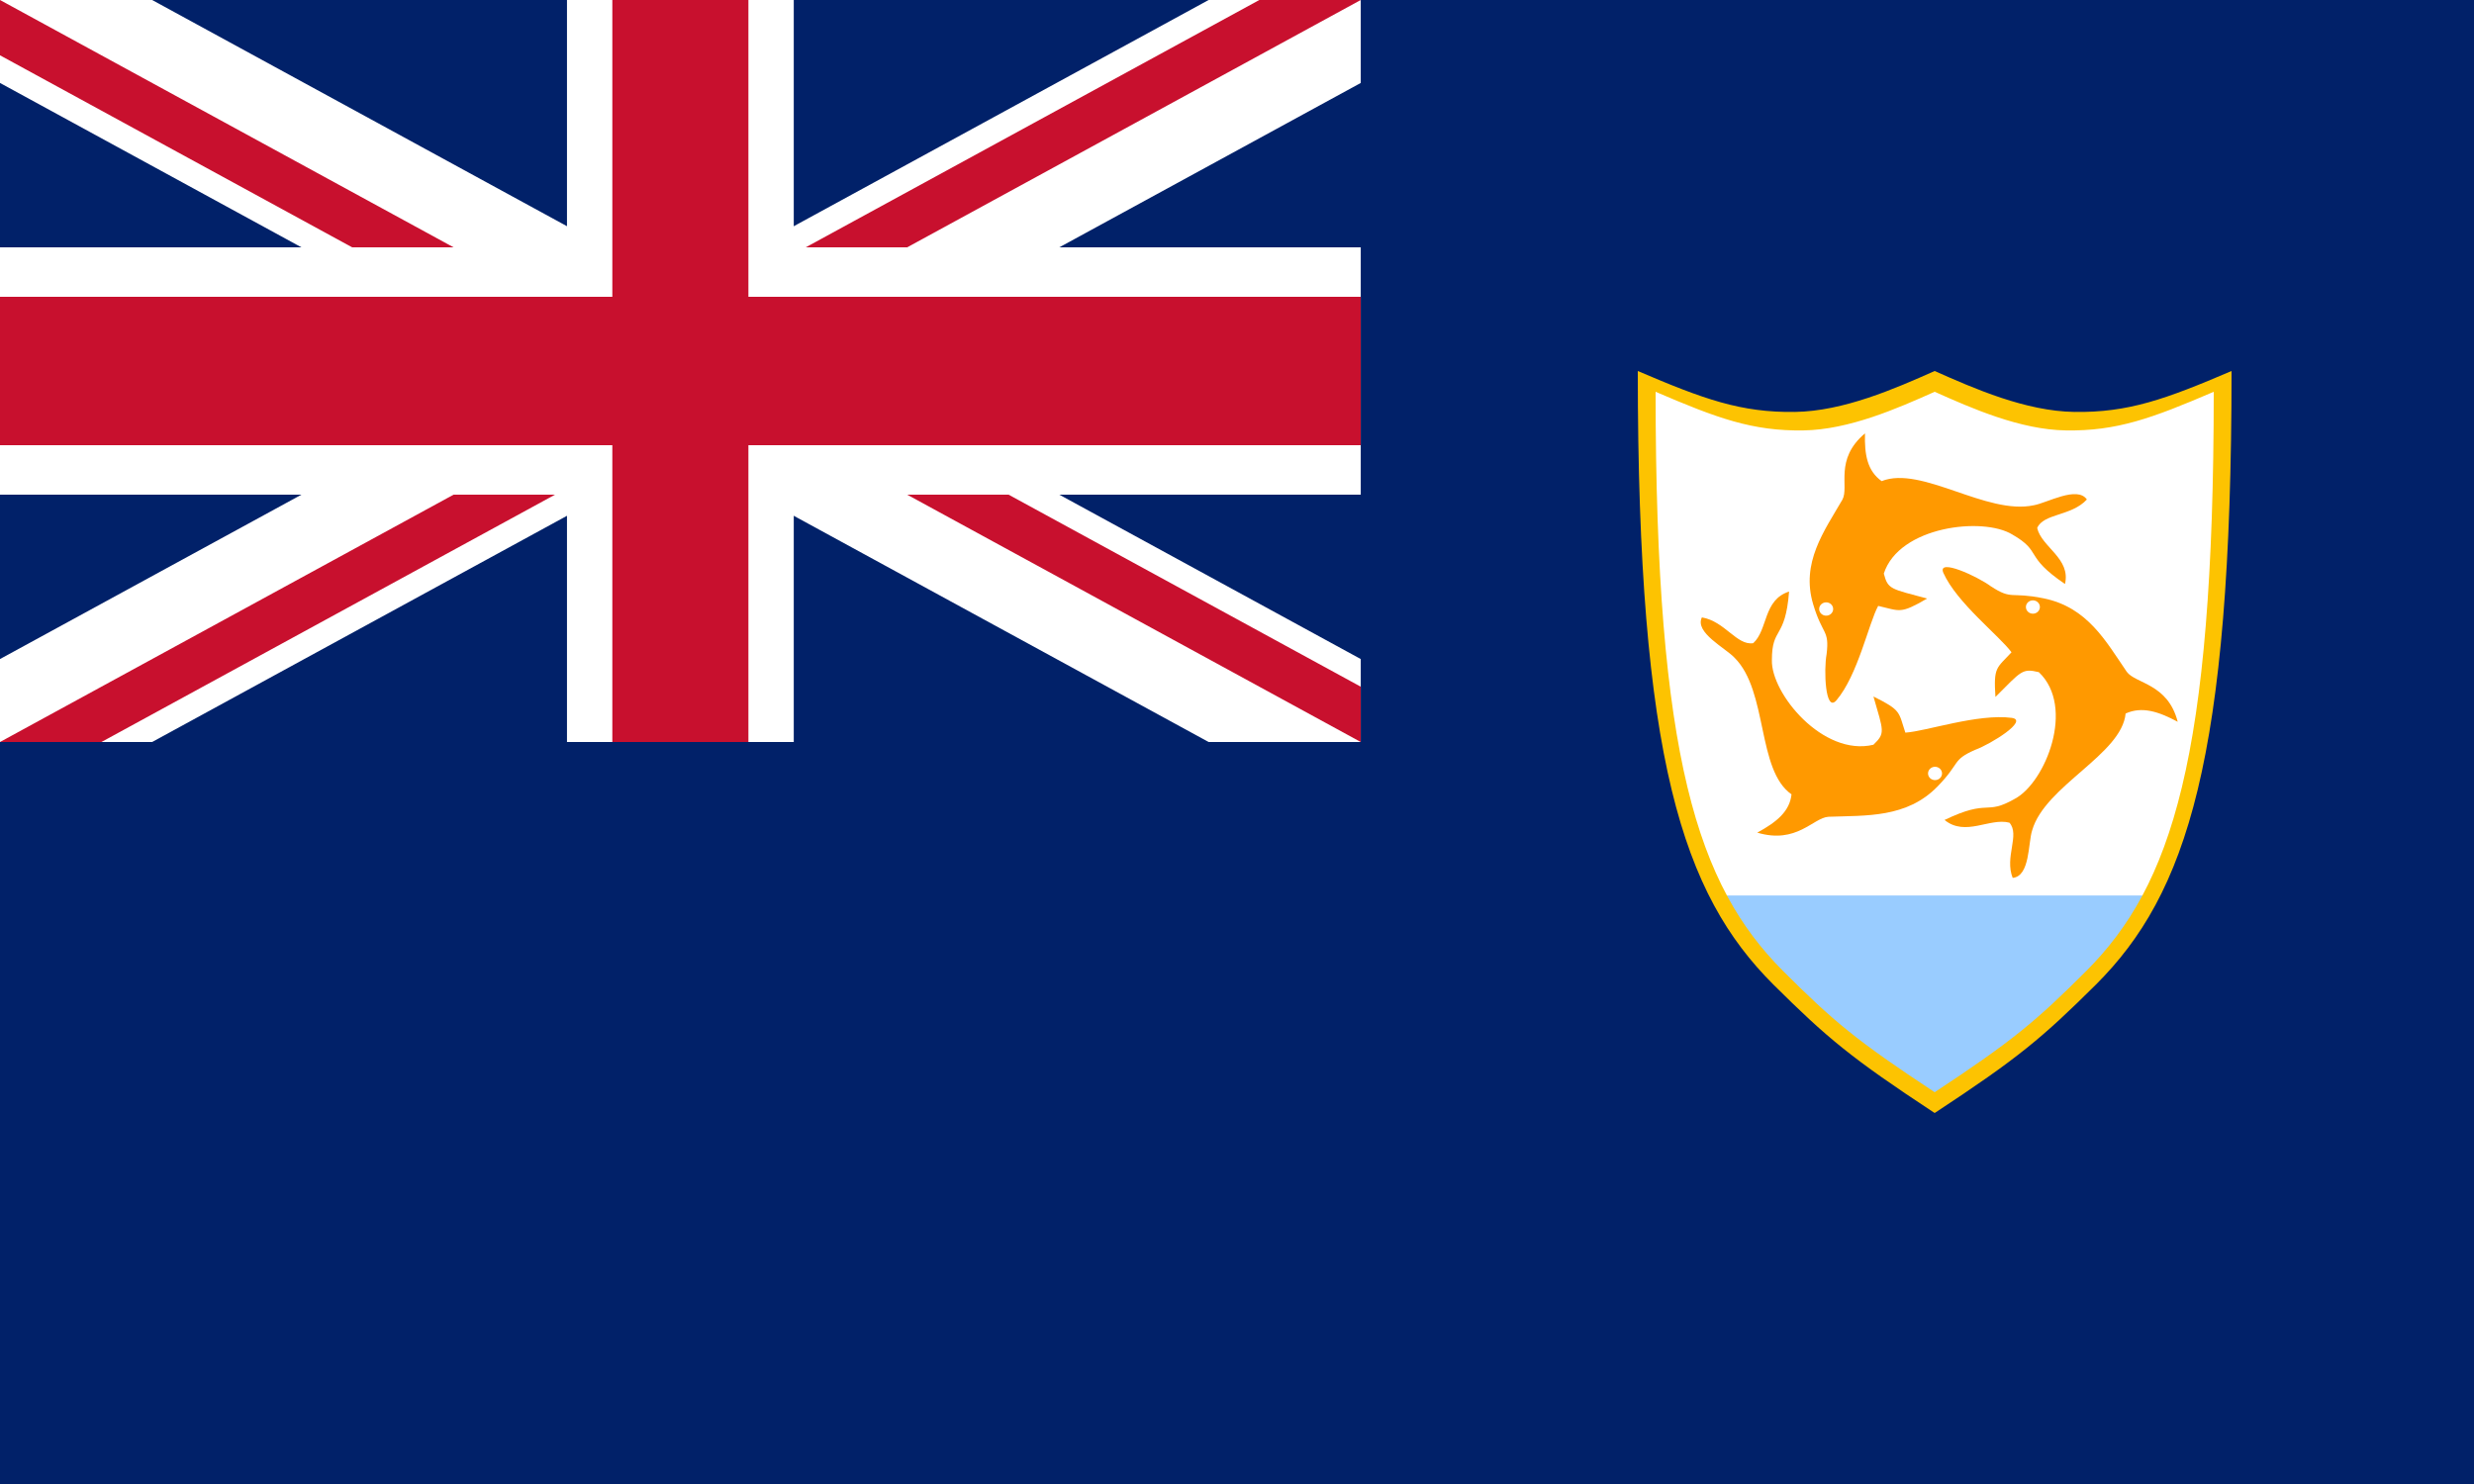 <?xml version="1.0" encoding="UTF-8" standalone="no"?>
<svg
   height="600"
   width="1000"
   version="1.1"
   id="svg13"
   xmlns="http://www.w3.org/2000/svg"
   xmlns:svg="http://www.w3.org/2000/svg">
  <defs
     id="defs13">
    <clipPath
       id="a-4">
      <path
         d="M 0,0 V 30 H 60 V 0 Z"
         id="path1-1" />
    </clipPath>
    <clipPath
       id="b">
      <path
         d="m 30,15 h 30 v 15 z m 0,0 V 30 H 0 Z m 0,0 H 0 V 0 Z m 0,0 V 0 h 30 z"
         id="path2-1" />
    </clipPath>
  </defs>
  <clipPath
     id="a">
    <path
       d="M 0,0 V 150 H 700 V 300 H 600 Z M 600,0 H 300 V 350 H 0 v -50 z"
       id="path1" />
  </clipPath>
  <path
     d="M 0,0 H 1000 V 600 H 0 Z"
     fill="#012169"
     id="path2"
     style="display:inline;stroke-width:0.913" />
  <path
     d="m 666.8,156 c 0,151.011 17.51,203.045 52.565,238.1 20.905,20.753 30.174,28.562 62.635,49.9 32.461,-21.337 41.729,-29.146 62.636,-49.9 C 879.689,359.045 897.2,307.011 897.2,156 871.703,166.917 857.174,172.209 836.149,171.885 817.34,171.595 797.412,162.861 782,156 766.588,162.86 746.66,171.595 727.852,171.885 706.826,172.209 692.297,166.917 666.8,156 Z"
     fill="#ffffff"
     id="path8" />
  <g
     transform="matrix(3.508,0,0,3.345,-165.153,-59.398)"
     id="g9">
    <path
       d="m 271,87 c 1.543,3.63 6.49,7.637 7.85,9.601 -1.731,1.964 -2.077,1.75 -1.85,5.399 3.01,-3.15 3.064,-3.478 5,-3 4.241,4.232 0.759,13.321 -2.746,15.297 -3.504,2.108 -2.868,-0.073 -8.12,2.569 2.408,2.059 5.198,-0.302 7.478,0.329 1.239,1.47 -0.589,4.149 0.374,6.672 2.015,-0.194 1.773,-4.262 2.242,-5.737 1.472,-5.404 10.322,-9.173 10.772,-14.13 1.866,-0.876 3.731,-0.274 6,1 -1.13,-4.644 -4.868,-4.594 -5.87,-6.044 -2.385,-3.645 -4.499,-7.803 -9.593,-8.881 -3.867,-0.82 -3.578,0.246 -6.056,-1.444 C 274.938,87.429 270.25,85.157 271,87 Z"
       fill="#ff9900"
       id="path9" />
    <circle
       cx="281.317"
       cy="91.128"
       fill="#ffffff"
       fill-rule="evenodd"
       r="0.806"
       id="circle9" />
  </g>
  <g
     transform="matrix(-1.639,-2.957,3.102,-1.563,916.545,1220.517)"
     id="g10">
    <path
       d="m 271,87 c 1.543,3.63 6.49,7.637 7.85,9.601 -1.731,1.964 -2.077,1.75 -1.85,5.399 3.01,-3.15 3.064,-3.478 5,-3 4.241,4.232 0.759,13.321 -2.746,15.297 -3.504,2.108 -2.868,-0.073 -8.12,2.569 2.408,2.059 5.198,-0.302 7.478,0.329 1.239,1.47 -0.589,4.149 0.374,6.672 2.015,-0.194 1.773,-4.262 2.242,-5.737 1.472,-5.404 10.322,-9.173 10.772,-14.13 1.866,-0.876 3.731,-0.274 6,1 -1.13,-4.644 -4.868,-4.594 -5.87,-6.044 -2.385,-3.645 -4.499,-7.803 -9.593,-8.881 -3.867,-0.82 -3.578,0.246 -6.056,-1.444 C 274.938,87.429 270.25,85.157 271,87 Z"
       fill="#ff9900"
       id="path10" />
    <circle
       cx="281.317"
       cy="91.128"
       fill="#ffffff"
       fill-rule="evenodd"
       r="0.806"
       id="circle10" />
  </g>
  <g
     transform="matrix(-1.807,2.867,-3.007,-1.723,1564.51,-336.808)"
     id="g11">
    <path
       d="m 271,87 c 1.543,3.63 6.49,7.637 7.85,9.601 -1.731,1.964 -2.077,1.75 -1.85,5.399 3.01,-3.15 3.064,-3.478 5,-3 4.241,4.232 0.759,13.321 -2.746,15.297 -3.504,2.108 -2.868,-0.073 -8.12,2.569 2.408,2.059 5.198,-0.302 7.478,0.329 1.239,1.47 -0.589,4.149 0.374,6.672 2.015,-0.194 1.773,-4.262 2.242,-5.737 1.472,-5.404 10.322,-9.173 10.772,-14.13 1.866,-0.876 3.731,-0.274 6,1 -1.13,-4.644 -4.868,-4.594 -5.87,-6.044 -2.385,-3.645 -4.499,-7.803 -9.593,-8.881 -3.867,-0.82 -3.578,0.246 -6.056,-1.444 C 274.938,87.429 270.25,85.157 271,87 Z"
       fill="#ff9900"
       id="path11" />
    <circle
       cx="281.317"
       cy="91.128"
       fill="#ffffff"
       fill-rule="evenodd"
       r="0.806"
       id="circle11" />
  </g>
  <path
     d="m 695.698,362.055 c 6.72,12.755 14.602,22.979 23.668,32.044 20.906,20.755 30.173,28.564 62.634,49.901 32.461,-21.337 41.73,-29.146 62.637,-49.9 9.065,-9.066 16.945,-19.29 23.665,-32.045 z"
     fill="#99ccff"
     id="path12" />
  <path
     d="m 662,150 c 0,157.303 18.24,211.506 54.755,248.02 21.777,21.62 31.431,29.754 65.245,51.98 33.814,-22.226 43.468,-30.36 65.245,-51.98 C 883.76,361.506 902,307.303 902,150 875.441,161.371 860.306,166.884 838.405,166.547 818.813,166.245 798.054,157.147 782,150 765.946,157.146 745.187,166.245 725.595,166.547 703.694,166.884 688.559,161.371 662,150 Z m 7.2,8.4 c 24.965,10.735 39.192,15.94 59.78,15.621 18.416,-0.285 37.93,-8.875 53.02,-15.621 15.09,6.746 34.604,15.337 53.02,15.621 20.588,0.318 34.815,-4.886 59.78,-15.621 0,148.494 -17.145,199.662 -51.469,234.131 C 822.861,412.94 813.785,420.62 782,441.6 750.215,420.619 741.14,412.94 720.669,392.531 686.345,358.061 669.2,306.894 669.2,158.4 Z"
     fill="#fdc301"
     id="path13" />
  <g
     clip-path="url(#a-4)"
     id="g7"
     transform="scale(9.167,10)">
    <path
       d="M 0,0 V 30 H 60 V 0 Z"
       fill="#012169"
       id="path3" />
    <path
       d="M 0,0 60,30 M 60,0 0,30"
       stroke="#ffffff"
       stroke-width="6"
       id="path4" />
    <path
       d="M 0,0 60,30 M 60,0 0,30"
       clip-path="url(#b)"
       stroke="#c8102e"
       stroke-width="4"
       id="path5" />
    <path
       d="M 30,0 V 30 M 0,15 h 60"
       stroke="#ffffff"
       stroke-width="10"
       id="path6" />
    <path
       d="M 30,0 V 30 M 0,15 h 60"
       stroke="#c8102e"
       stroke-width="6"
       id="path7" />
  </g>
</svg>
